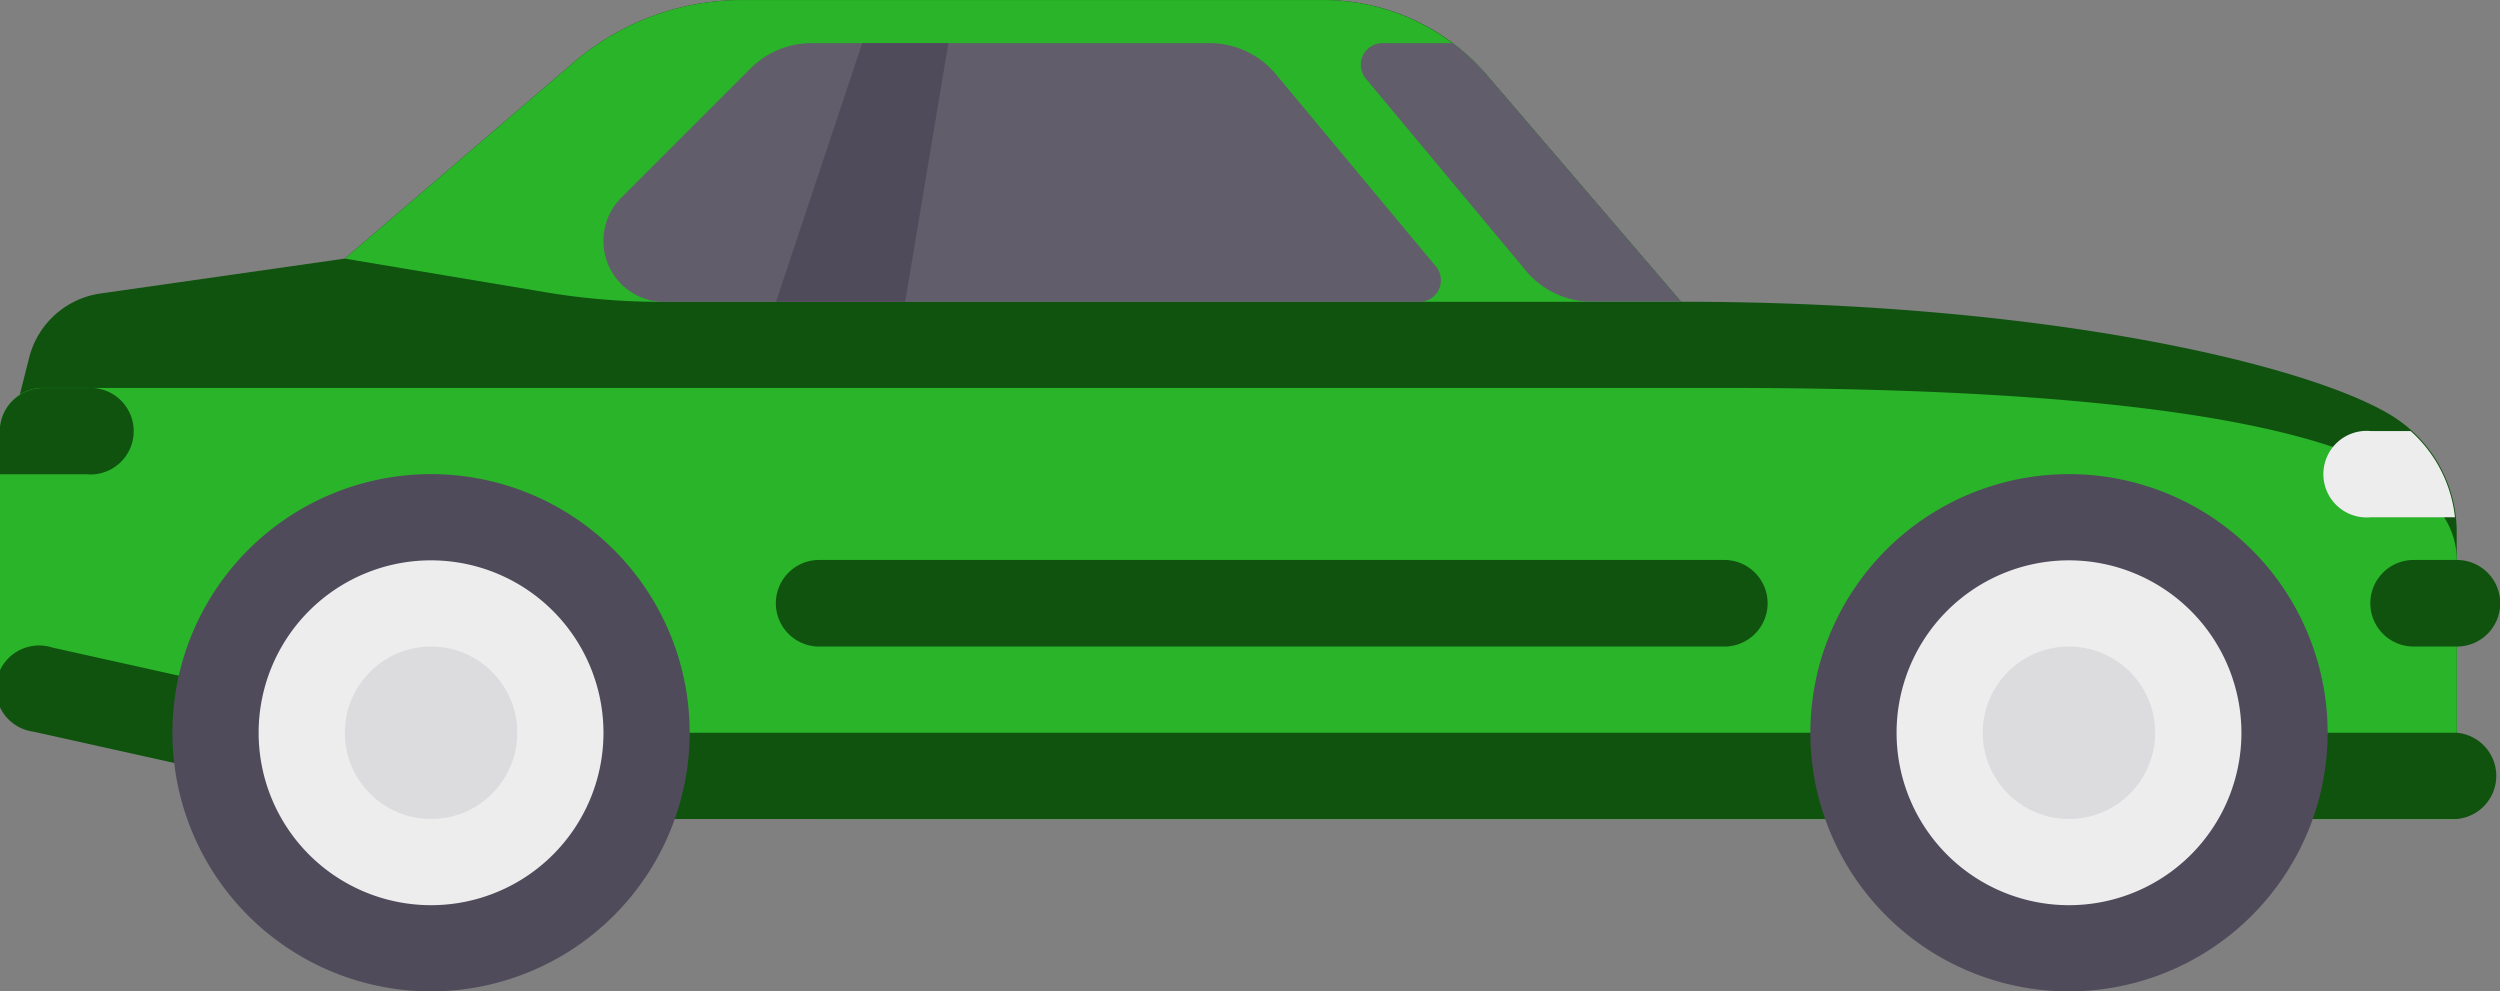 <svg xmlns="http://www.w3.org/2000/svg" width="46.195" height="18.318" viewBox="0 0 46.195 18.318">
  <rect x="0" y="0" width="46.195" height="18.318" fill="#808080" stroke="none"/>
  <g id="automobile" transform="translate(0.001 -154.484)">
    <path id="Caminho_1629" data-name="Caminho 1629" d="M44.2,162.166c-1.5-.924-6.339-2.105-13.13-2.105l-3.587-4.185a3.983,3.983,0,0,0-3.024-1.391H13.72a4.779,4.779,0,0,0-3.11,1.15l-4.233,3.628-4.515.645A1.593,1.593,0,0,0,.542,161.1L0,163.246l11.947,5.575H45.4v-4.5A2.526,2.526,0,0,0,44.2,162.166Z" transform="translate(-0.006 -0.001)" fill="#0f530f"/>
    <path id="Caminho_1630" data-name="Caminho 1630" d="M45.4,237.117c0-1.593-2.389-3.186-13.54-3.186H.8a.8.8,0,0,0-.8.8v4.779L15.137,241.9H45.4v-4.779Z" transform="translate(-0.005 -72.279)" fill="#2ab42a"/>
    <path id="Caminho_1631" data-name="Caminho 1631" d="M45.4,288.495H8.051L.968,286.921a.8.8,0,1,0-.345,1.555l7.168,1.593a.781.781,0,0,0,.173.019H45.4a.8.8,0,0,0,0-1.593Z" transform="translate(0 -120.471)" fill="#0f530f"/>
    <circle id="Elipse_278" data-name="Elipse 278" cx="3.982" cy="3.982" r="3.982" transform="translate(34.247 164.041)" fill="#ededee"/>
    <path id="Caminho_1632" data-name="Caminho 1632" d="M375.539,261.144a4.779,4.779,0,1,1,4.779-4.779A4.784,4.784,0,0,1,375.539,261.144Zm0-7.965a3.186,3.186,0,1,0,3.186,3.186A3.189,3.189,0,0,0,375.539,253.179Z" transform="translate(-337.309 -88.341)" fill="#504b5a"/>
    <circle id="Elipse_279" data-name="Elipse 279" cx="1.593" cy="1.593" r="1.593" transform="translate(36.636 166.431)" fill="#dcdbde"/>
    <circle id="Elipse_280" data-name="Elipse 280" cx="3.982" cy="3.982" r="3.982" transform="translate(3.981 164.041)" fill="#ededee"/>
    <path id="Caminho_1633" data-name="Caminho 1633" d="M40.093,261.144a4.779,4.779,0,1,1,4.779-4.779A4.784,4.784,0,0,1,40.093,261.144Zm0-7.965a3.186,3.186,0,1,0,3.186,3.186A3.189,3.189,0,0,0,40.093,253.179Z" transform="translate(-32.129 -88.341)" fill="#504b5a"/>
    <circle id="Elipse_281" data-name="Elipse 281" cx="1.593" cy="1.593" r="1.593" transform="translate(6.371 166.431)" fill="#dcdbde"/>
    <g id="Agrupar_2761" data-name="Agrupar 2761" transform="translate(14.336 164.838)">
      <path id="Caminho_1634" data-name="Caminho 1634" d="M176.423,270.835H159.7a.8.8,0,0,1-.8-.8h0a.8.8,0,0,1,.8-.8h16.726a.8.8,0,0,1,.8.8h0A.8.8,0,0,1,176.423,270.835Z" transform="translate(-158.901 -269.242)" fill="#0f530f"/>
      <path id="Caminho_1635" data-name="Caminho 1635" d="M487.111,270.835h-.8a.8.8,0,0,1-.8-.8h0a.8.8,0,0,1,.8-.8h.8a.8.8,0,0,1,.8.8h0A.8.8,0,0,1,487.111,270.835Z" transform="translate(-456.049 -269.242)" fill="#0f530f"/>
    </g>
    <path id="Caminho_1636" data-name="Caminho 1636" d="M70.624,159.263l4.233-3.628a4.779,4.779,0,0,1,3.11-1.15H88.7a3.982,3.982,0,0,1,3.024,1.391l3.587,4.185H76.457a12.746,12.746,0,0,1-2.1-.173Z" transform="translate(-64.253)" fill="#2ab42a"/>
    <path id="Caminho_1637" data-name="Caminho 1637" d="M136.01,163.885a1.593,1.593,0,0,0-1.224-.573h-7.356a1.593,1.593,0,0,0-1.126.467l-2.389,2.389a1.126,1.126,0,0,0-.33.8h0a1.126,1.126,0,0,0,1.126,1.126h13.953a.4.4,0,0,0,.306-.653Z" transform="translate(-112.436 -8.031)" fill="#625d6b"/>
    <path id="Caminho_1638" data-name="Caminho 1638" d="M161.287,168.091H158.9l1.593-4.779h1.593Z" transform="translate(-144.562 -8.031)" fill="#504b5a"/>
    <path id="Caminho_1639" data-name="Caminho 1639" d="M478.224,242.759h-.738a.8.8,0,1,0,0,1.593h1.557A2.5,2.5,0,0,0,478.224,242.759Z" transform="translate(-433.681 -80.31)" fill="#ededee"/>
    <path id="Caminho_1640" data-name="Caminho 1640" d="M280.992,163.906a3.979,3.979,0,0,0-.635-.594h-1.3a.4.4,0,0,0-.306.653l2.961,3.553a1.593,1.593,0,0,0,1.224.573h1.643Z" transform="translate(-253.517 -8.031)" fill="#625d6b"/>
    <path id="Caminho_1641" data-name="Caminho 1641" d="M0,234.728v.8H1.6a.8.8,0,1,0,0-1.593H.8A.8.8,0,0,0,0,234.728Z" transform="translate(-0.005 -72.28)" fill="#0f530f"/>
  </g>
</svg>
